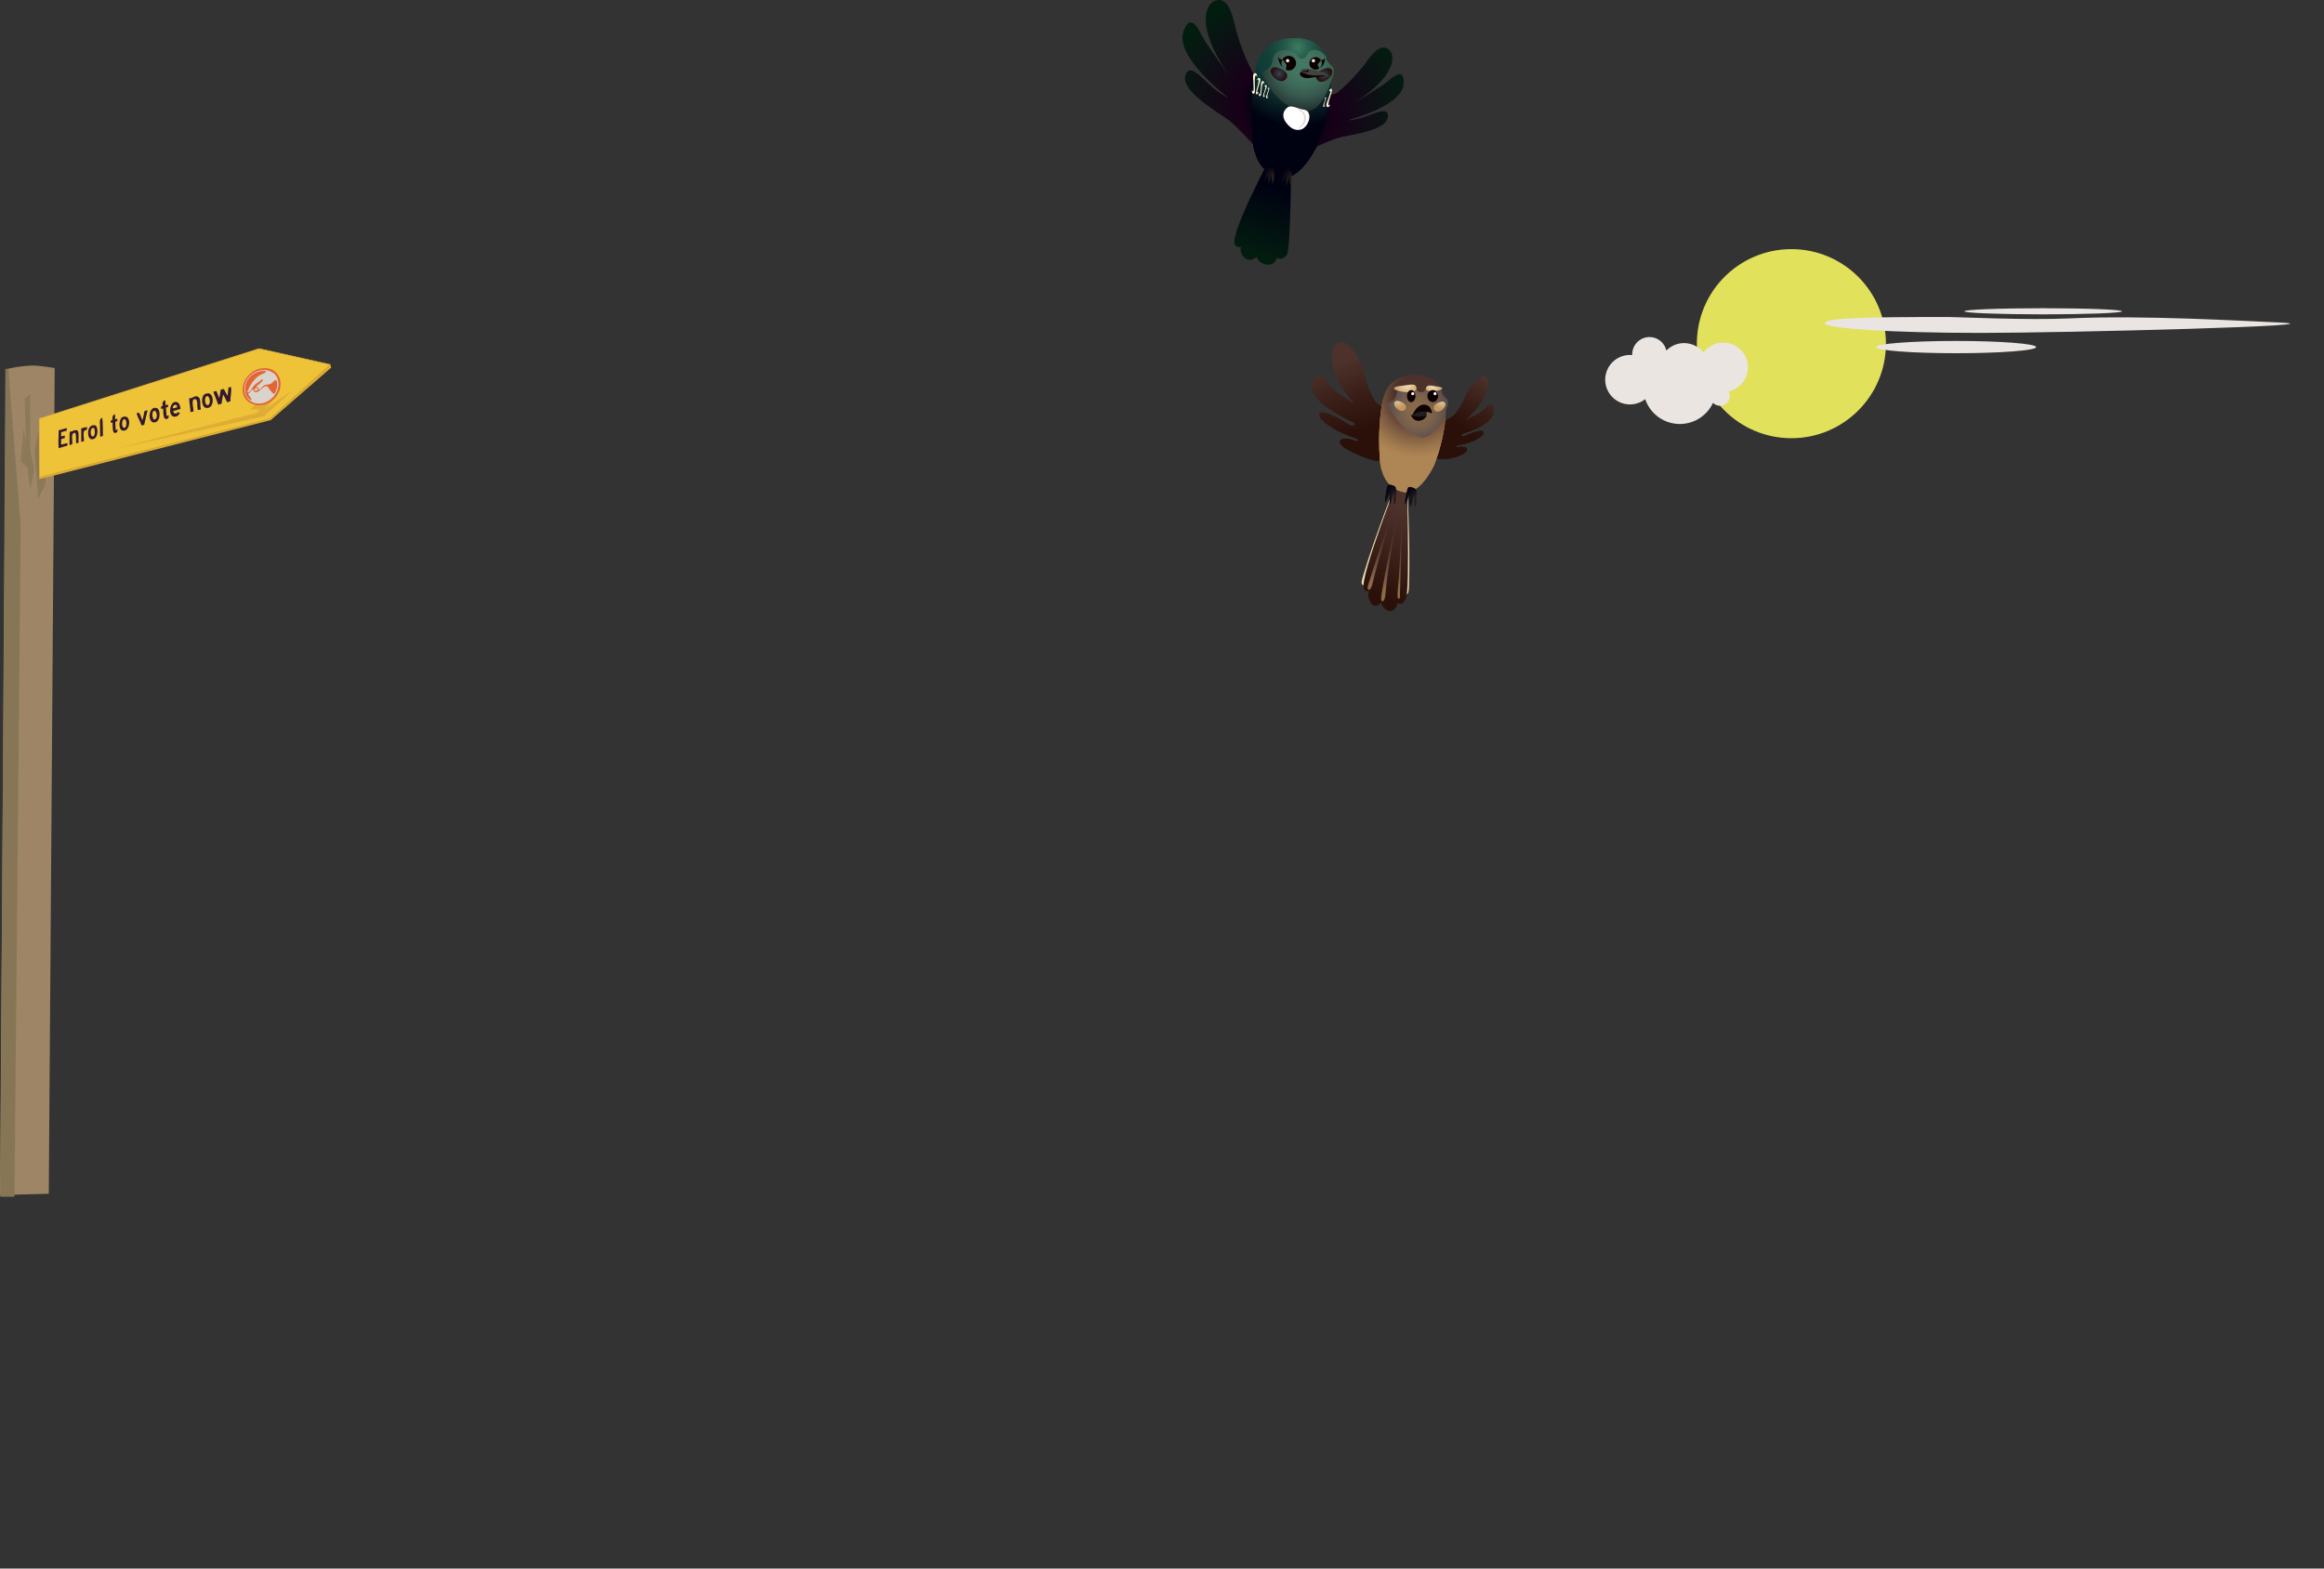 <?xml version="1.0" encoding="utf-8"?><svg xmlns="http://www.w3.org/2000/svg" width="1600" height="1080" xmlns:xlink="http://www.w3.org/1999/xlink" viewBox="0 0 1600 1080"><rect x="0" y="0" width="1600" height="1080" fill="#333333" stroke="none"/><path fill="#EDDBAE" fill-rule="evenodd" d="M964.289 324.285s-17.57 44.032-25.903 72.363c-1.23 4.265-1.405 5.789.241 6.294 1.193.351 2.668-1.958 3.461-5.4 6.668-28.666 22.201-73.257 22.201-73.257zM968.461 326.52s2.703 47.321 1.585 76.858c-.161 4.409-.499 5.934-2.21 5.868-1.25-.05-1.892-2.708-1.562-6.21 2.76-29.29 2.187-76.516 2.187-76.516z" clip-rule="evenodd"/><linearGradient id="a" x1="1947.156" x2="1932.65" y1="357.457" y2="419.582" gradientUnits="userSpaceOnUse" gradientTransform="matrix(.689 .05 -.073 .997 -349.397 -103.634)"><stop offset="0" stop-color="#4D322C"/><stop offset="1" stop-color="#2A1009"/></linearGradient><path fill="url(#a)" d="M965.663 321.818s-30.118 76.464-26.628 83.296c0 0 .505 2.592 3.34 1.898 0 0-1.436 4.434 1.76 8.524 3.234 4.102 6.705-.782 6.705-.782s1.269 5.606 6.058 5.971c4.433.322 5.405-5.841 5.405-5.841s2.367 3.278 5.558-2.466c3.085-5.506.505-90.044.505-90.044l-2.703-.556z"/><radialGradient id="b" cx="956.762" cy="352.103" r="49.776" gradientTransform="matrix(-.268 .964 -.211 -.059 1287.05 -549.138)" gradientUnits="userSpaceOnUse"><stop offset=".27" stop-color="#4D322C"/><stop offset=".439" stop-color="#52372E"/><stop offset=".647" stop-color="#614535"/><stop offset=".875" stop-color="#7A5C41"/><stop offset="1" stop-color="#8B6C49"/></radialGradient><path fill="url(#b)" fill-rule="evenodd" d="M958.908 352.23s-10.795 30.233-16.666 49.556c-.879 2.891-1.004 3.939.12 4.303.812.236 1.835-1.336 2.397-3.672 4.759-19.53 14.149-50.187 14.149-50.187z" clip-rule="evenodd"/><radialGradient id="c" cx="958.449" cy="703.985" r="54.139" gradientTransform="matrix(-.116 .993 -.217 -.025 1223.82 -580.855)" gradientUnits="userSpaceOnUse"><stop offset=".27" stop-color="#4D322C"/><stop offset=".439" stop-color="#52372E"/><stop offset=".647" stop-color="#614535"/><stop offset=".875" stop-color="#7A5C41"/><stop offset="1" stop-color="#8B6C49"/></radialGradient><path fill="url(#c)" fill-rule="evenodd" d="M962.441 353.042s-8.486 36.701-11.309 56.693c-.429 3.028-.393 4.062.789 4.227.842.13 1.591-1.592 1.803-3.972 1.674-20.036 8.717-56.948 8.717-56.948z" clip-rule="evenodd"/><radialGradient id="d" cx="-3287.729" cy="-281.579" r="51.043" gradientTransform="matrix(-.066 1.063 .225 .01 812.301 3847.484)" gradientUnits="userSpaceOnUse"><stop offset=".27" stop-color="#4D322C"/><stop offset=".439" stop-color="#52372E"/><stop offset=".647" stop-color="#614535"/><stop offset=".875" stop-color="#7A5C41"/><stop offset="1" stop-color="#8B6C49"/></radialGradient><path fill="url(#d)" fill-rule="evenodd" d="M965.088 351h.557s-1.367 45.676-1.792 56.501c-.125 3.229.286 4.805-.937 4.772-.874 0-.874-2.528-.638-5.067 1.999-21.321 2.81-56.206 2.81-56.206z" clip-rule="evenodd"/><linearGradient id="e" x1="1037.752" x2="1006.507" y1="251.191" y2="294.745" gradientUnits="userSpaceOnUse"><stop offset=".288" stop-color="#4D322C"/><stop offset=".661" stop-color="#381E17"/><stop offset="1" stop-color="#2A1009"/></linearGradient><path fill="url(#e)" d="M990.574 292.368c2.554-1.5 5.082-2.982 7.643-4.458.837-.475 1.748-.875 2.51-1.5.811-.673 1.292-1.535 1.942-2.328 1.842-2.244 3.354-4.9 4.651-7.443 1.061-2.042 1.686-4.458 2.91-6.375.019 0 8.01-12.512 12.212-11.05 4.169 1.472 2.491 16.643-13.861 30.067 0 0 10.188-3.906 13.937-8.166 0 0 5.969-7.454 5.743 2.135-.206 9.616-21.702 15.548-21.702 15.548s-1.262 1.125.986 1.847c0 0 14.436-6.807 13.93-2.771-.531 4.058-11.525 7.815-16.813 8.464 0 0-3.372.774-1.475 1.649 0 0 6.905-1.505 6.736 1.774-.155 3.284-21.347 5.669-21.347 5.669l1.998-23.062z"/><defs><path id="f" d="M990.574 292.368l10.152-5.905s5.032-5.183 9.504-16.197c0 0 8.01-12.512 12.212-11.05 4.169 1.472 2.491 16.643-13.861 30.067 0 0 10.188-3.906 13.937-8.166 0 0 5.969-7.454 5.743 2.135-.206 9.616-21.702 15.548-21.702 15.548s-1.262 1.125.986 1.847c0 0 14.436-6.807 13.93-2.771-.531 4.058-11.525 7.815-16.813 8.464 0 0-3.372.774-1.475 1.649 0 0 6.905-1.505 6.736 1.774-.155 3.284-9.233 5.895-13.741 6.286-4.458.388-7.605-.617-7.605-.617l1.997-23.064z"/></defs><linearGradient id="g" x1="1037.752" x2="1006.507" y1="251.191" y2="294.745" gradientUnits="userSpaceOnUse"><stop offset=".288" stop-color="#4D322C"/><stop offset=".661" stop-color="#381E17"/><stop offset="1" stop-color="#2A1009"/></linearGradient><use fill="url(#g)" xlink:href="#f" overflow="visible"/><clipPath id="h"><use xlink:href="#f" overflow="visible"/></clipPath><linearGradient id="i" x1="1037.752" x2="1006.507" y1="251.191" y2="294.745" gradientUnits="userSpaceOnUse"><stop offset=".288" stop-color="#4D322C"/><stop offset=".661" stop-color="#381E17"/><stop offset="1" stop-color="#2A1009"/></linearGradient><path fill="url(#i)" d="M990.574 292.368l10.152-5.905s5.032-5.183 9.504-16.197c0 0 8.01-12.512 12.212-11.05 4.169 1.472 2.491 16.643-13.861 30.067 0 0 10.188-3.906 13.937-8.166 0 0 5.969-7.454 5.743 2.135-.206 9.616-21.702 15.548-21.702 15.548s-1.262 1.125.986 1.847c0 0 14.436-6.807 13.93-2.771-.531 4.058-11.525 7.815-16.813 8.464 0 0-3.372.774-1.475 1.649 0 0 6.905-1.505 6.736 1.774-.155 3.284-16.737 6.886-16.737 6.886l-4.609-1.217 1.997-23.064z" clip-path="url(#h)"/><linearGradient id="j" x1="917.804" x2="937.686" y1="230.119" y2="296.015" gradientUnits="userSpaceOnUse"><stop offset=".288" stop-color="#4D322C"/><stop offset=".661" stop-color="#381E17"/><stop offset="1" stop-color="#2A1009"/></linearGradient><path fill="url(#j)" d="M961.455 287.983c-3.533-2.684-7.111-5.405-10.678-8.083-1.186-.88-2.503-1.717-3.496-2.706-1.043-1.086-1.498-2.385-2.222-3.632-2.062-3.393-3.415-7.312-4.521-10.966-.888-2.896-.924-6.218-2.148-9.026 0 0-7.941-18.531-15.391-17.974-7.479.516-11.039 20.41 10.184 42.76 0 0-15.035-8.217-19.405-14.834 0 0-6.731-11.414-10.345.899-3.628 12.31 29.164 26.761 29.164 26.761s1.586 1.833-2.436 2.021c0 0-20.829-13.272-21.64-7.954-.812 5.3 15.671 13.636 24.013 16.127 0 0 5.207 2.062 1.76 2.567 0 0-10.677-4.134-11.8.125-1.093 4.232 32.634 14.032 32.634 14.032l6.327-30.117z"/><defs><path id="k" d="M961.455 287.983l-14.197-10.762s-6.121-8.155-8.867-23.651c0 0-7.941-18.531-15.391-17.974-7.479.516-11.039 20.41 10.184 42.76 0 0-15.035-8.217-19.405-14.834 0 0-6.731-11.414-10.345.899-3.628 12.31 29.164 26.761 29.164 26.761s1.586 1.833-2.436 2.021c0 0-20.829-13.272-21.64-7.954-.812 5.3 15.671 13.636 24.013 16.127 0 0 5.207 2.062 1.76 2.567 0 0-10.677-4.134-11.8.125-1.093 4.232 15.409 10.621 21.315 12.367 4.832 1.41 11.318 1.665 11.318 1.665l6.327-30.117z"/></defs><linearGradient id="l" x1="917.804" x2="937.686" y1="230.119" y2="296.015" gradientUnits="userSpaceOnUse"><stop offset=".288" stop-color="#4D322C"/><stop offset=".661" stop-color="#381E17"/><stop offset="1" stop-color="#2A1009"/></linearGradient><use fill="url(#l)" xlink:href="#k" overflow="visible"/><clipPath id="m"><use xlink:href="#k" overflow="visible"/></clipPath><linearGradient id="n" x1="917.804" x2="937.686" y1="230.119" y2="296.015" gradientUnits="userSpaceOnUse"><stop offset=".288" stop-color="#4D322C"/><stop offset=".661" stop-color="#381E17"/><stop offset="1" stop-color="#2A1009"/></linearGradient><path fill="url(#n)" d="M961.455 287.983l-14.197-10.762s-6.121-8.155-8.867-23.651c0 0-7.941-18.531-15.391-17.974-7.479.516-11.039 20.41 10.184 42.76 0 0-15.035-8.217-19.405-14.834 0 0-6.731-11.414-10.345.899-3.628 12.31 29.164 26.761 29.164 26.761s1.586 1.833-2.436 2.021c0 0-20.829-13.272-21.64-7.954-.812 5.3 15.671 13.636 24.013 16.127 0 0 5.207 2.062 1.76 2.567 0 0-10.677-4.134-11.8.125-1.093 4.232 24.575 14.103 24.575 14.103l8.059-.071 6.326-30.117z" clip-path="url(#m)"/><radialGradient id="o" cx="975.913" cy="272.848" r="54.816" gradientUnits="userSpaceOnUse"><stop offset=".288" stop-color="#4D322C"/><stop offset=".482" stop-color="#7A593F"/><stop offset=".669" stop-color="#A0794E"/><stop offset=".767" stop-color="#AE8554"/></radialGradient><path fill="url(#o)" d="M975.303 258.354s-16.07-1.687-21.703 12.419c-5.655 14.114-4.544 50.141-1.985 53.849 0 0 2.548 11.577 14.386 14.103 11.838 2.548 21.447-18.612 21.447-18.612s24.23-60.33-12.145-61.759z"/><defs><path id="p" d="M975.303 258.354s-16.07-1.687-21.703 12.419c-5.655 14.114-4.544 50.141-1.985 53.849 0 0 2.548 11.577 14.386 14.103 11.838 2.548 21.447-18.612 21.447-18.612s24.23-60.33-12.145-61.759z"/></defs><radialGradient id="q" cx="975.913" cy="272.848" r="54.816" gradientUnits="userSpaceOnUse"><stop offset=".288" stop-color="#4D322C"/><stop offset=".482" stop-color="#7A593F"/><stop offset=".669" stop-color="#A0794E"/><stop offset=".767" stop-color="#AE8554"/></radialGradient><use fill="url(#q)" xlink:href="#p" overflow="visible"/><clipPath id="r"><use xlink:href="#p" overflow="visible"/></clipPath><radialGradient id="s" cx="975.913" cy="272.859" r="54.821" gradientUnits="userSpaceOnUse"><stop offset=".288" stop-color="#4D322C"/><stop offset=".482" stop-color="#7A593F"/><stop offset=".669" stop-color="#A0794E"/><stop offset=".767" stop-color="#AE8554"/></radialGradient><path fill="url(#s)" d="M950.373 322.842s1.404-41.47 6.462-40.351l46.015-8.138-23.151-20.894-28.209 5.368-6.479 60.625 5.362 3.39z" clip-path="url(#r)"/><radialGradient id="t" cx="976.279" cy="283.203" r="19.45" gradientUnits="userSpaceOnUse"><stop offset="0" stop-color="#8B6C49"/><stop offset=".283" stop-color="#86694A"/><stop offset=".613" stop-color="#78604C"/><stop offset=".966" stop-color="#61524F"/><stop offset="1" stop-color="#5E504F"/></radialGradient><path fill="url(#t)" fill-rule="evenodd" d="M980.772 269.154c.786-2.01 1.842-3.895 4.32-4.121 1.837-.176 3.235.519 4.383 1.236.925.581 2.423 1.711 2.796 2.835l.283 1.586c.779 2.184 3.234 3.083 4.082 5.093.606 1.453.058 3.333-.405 4.534-.518 1.429-1.022 2.678-1.46 4.039-.899 2.773-2.055 5.25-3.354 7.586-1.281 2.285-5.651 6.894-6.975 7.617-1.16.636-3.814 2.141-5.369 1.788-1.312-.315-3.521-.44-7.954-3.423-6.145-4.124-10.259-9.143-13.91-15.448-.319-.568-.694-1.198-1.019-1.898-.279-.646-.693-1.717-.48-2.434.23-.788 1.873-1.211 2.622-1.749 1.673-1.198 2.921-2.966 3.321-5.411.219-1.282.438-2.355 1.057-3.279 1.254-1.85 3.626-2.51 6.323-2.317 3.004.245 5.419.942 6.63 3.116.113.212.213.486.37.649 1.018 1.112 3.603 1.326 4.739.001z" clip-rule="evenodd"/><path fill="#211E22" d="M982.258 283.059s.244 3.165-.512 3.727l-5.656 1.836-3.459-1.673-.388-.486.151-.614 4.356-4.52 5.508 1.73z"/><path fill="#0D0000" d="M972.243 286.137s3.354-2.836 7.406-2.836c4.069 0 6.218 1.413 6.218 1.413s-.131-5.981-5.419-6.112c-5.307-.131-8.205 7.535-8.205 7.535zM971.231 285.539s4.446 2.559 11.026.668c0 0-1.468 3.39-5.507 3.564-4.069.163-5.519-4.232-5.519-4.232z"/><radialGradient id="u" cx="962.203" cy="274.551" r="9.591" gradientUnits="userSpaceOnUse"><stop offset="0" stop-color="#EDDBAE"/><stop offset=".225" stop-color="#DEC291"/><stop offset=".551" stop-color="#CAA36B"/><stop offset=".724" stop-color="#C3975D"/></radialGradient><path fill="url(#u)" d="M959.932 277.208c-.699 1.573 1.211 4.284 3.51 5.299 2.266 1.005 3.746.185 4.433-1.41.698-1.592-.737-3.257-3.01-4.262-2.299-1.026-4.241-1.21-4.933.373z"/><radialGradient id="v" cx="-3273.44" cy="275.059" r="9.585" gradientTransform="matrix(-1 0 0 1 -2280.664 0)" gradientUnits="userSpaceOnUse"><stop offset="0" stop-color="#EDDBAE"/><stop offset=".225" stop-color="#DEC291"/><stop offset=".551" stop-color="#CAA36B"/><stop offset=".724" stop-color="#C3975D"/></radialGradient><path fill="url(#v)" d="M995.045 277.708c.699 1.573-1.211 4.316-3.495 5.308-2.279.997-3.735.188-4.433-1.41-.707-1.564.735-3.281 3.01-4.286 2.283-.984 4.219-1.198 4.918.388z"/><radialGradient id="w" cx="968.562" cy="264.685" r="11.201" gradientUnits="userSpaceOnUse"><stop offset=".092" stop-color="#EDDBAE"/><stop offset=".374" stop-color="#DEC291"/><stop offset=".784" stop-color="#CAA36B"/><stop offset="1" stop-color="#C3975D"/></radialGradient><path fill="url(#w)" fill-rule="evenodd" d="M959.73 267.481c.045 1.076 5.634 2.711 9.904 2.529 4.258-.144 5.904-1.342 5.529-3.126-.678-3.485-4.881-1.717-8.597-1.413-4.25.312-6.873.972-6.836 2.01z" clip-rule="evenodd"/><radialGradient id="x" cx="-4097.048" cy="378.019" r="11.223" gradientTransform="matrix(-.727 .001 -.036 .747 -1978.549 -12.14)" gradientUnits="userSpaceOnUse"><stop offset=".092" stop-color="#EDDBAE"/><stop offset=".374" stop-color="#DEC291"/><stop offset=".784" stop-color="#CAA36B"/><stop offset="1" stop-color="#C3975D"/></radialGradient><path fill="url(#x)" fill-rule="evenodd" d="M992.973 267.53c-.062.777-4.183 2.023-7.279 1.912-3.098-.125-4.246-1.024-3.922-2.347.638-2.613 3.62-1.298 6.307-1.076 3.089.231 4.968.712 4.894 1.511z" clip-rule="evenodd"/><path fill="#0D0000" d="M974.467 272.74c0 2.282-1.293 4.131-2.891 4.131-1.605 0-2.891-1.85-2.891-4.131 0-2.325 1.285-4.183 2.891-4.183 1.598 0 2.891 1.858 2.891 4.183z"/><path fill="#fff" d="M973.679 271.066c0 .565-.485 1.035-1.048 1.035-.587 0-1.055-.47-1.055-1.035 0-.57.468-1.057 1.055-1.057.562.001 1.048.487 1.048 1.057z"/><path fill="#0D0000" d="M990.051 272.74c0 2.282-1.611 4.131-3.635 4.131-2.022 0-3.684-1.85-3.684-4.131 0-2.325 1.661-4.183 3.684-4.183s3.635 1.858 3.635 4.183z"/><path fill="#fff" d="M989.014 271.066c0 .565-.474 1.035-1.036 1.035-.601 0-1.048-.47-1.048-1.035 0-.57.447-1.057 1.048-1.057.562.001 1.036.487 1.036 1.057z"/><radialGradient id="y" cx="-80.663" cy="-1686.348" r="16.043" gradientTransform="matrix(.439 .899 -.899 .439 -518.106 1154.868)" gradientUnits="userSpaceOnUse"><stop offset="0" stop-color="#3F2C28"/><stop offset=".131" stop-color="#2D2021"/><stop offset=".356" stop-color="#141018"/><stop offset=".562" stop-color="#050513"/><stop offset=".73" stop-color="#000211"/></radialGradient><path fill="url(#y)" fill-rule="evenodd" d="M960.557 335.098c-.899-.91-4.021-1.885-5.033-1.073-.799.649-1.748 7.704-1.891 8.741-.221 1.635.143 3.271.143 3.271l2.935-5.962s-.624 7.098.544 7.049c.442-.011 1.691-7.473 1.691-7.473l.924 7.698s1.561-.888 1.518-8.136c-.001-1.053-.09-3.37-.831-4.115z" clip-rule="evenodd"/><radialGradient id="z" cx="-73.117" cy="-1698.22" r="16.049" gradientTransform="matrix(.439 .899 -.899 .439 -518.106 1154.868)" gradientUnits="userSpaceOnUse"><stop offset="0" stop-color="#3F2C28"/><stop offset=".131" stop-color="#2D2021"/><stop offset=".356" stop-color="#141018"/><stop offset=".562" stop-color="#050513"/><stop offset=".73" stop-color="#000211"/></radialGradient><path fill="url(#z)" fill-rule="evenodd" d="M974.535 336.671c-.905-.91-4.027-1.866-5.025-1.073-.799.638-1.974 7.848-2.174 8.866-.175.942.413 3.148.413 3.148l2.597-7.383s-.273 8.5.886 8.456c.462-.019 2.305-8.418 2.305-8.418l.306 8.654s1.567-.905 1.523-8.136c-.019-1.066-.095-3.389-.831-4.114z" clip-rule="evenodd"/><linearGradient id="A" x1="823.273" x2="812.462" y1="144.164" y2="190.459" gradientUnits="userSpaceOnUse" gradientTransform="matrix(.997 .073 -.073 .997 69.654 -73.627)"><stop offset="0" stop-color="#000211"/><stop offset="1" stop-color="#031C10"/></linearGradient><path fill="url(#A)" d="M874.888 107.994s-29.102 54.52-24.62 60.438c0 0 .701 2.216 4.154 1.711 0 0-1.631 3.732 2.422 7.323 4.064 3.577 8.198-.489 8.198-.489s1.741 4.822 7.622 5.27c5.477.383 6.494-4.824 6.494-4.824s2.996 2.836 6.773-1.961c2.647-3.357 3.066-64.333 3.066-64.333l-14.109-3.135z"/><defs><path id="B" d="M879.871 63.371l-16.953-12.843s-5.981-9.689-11.362-27.69c-2.017-6.761-3.972-23.456-12.895-22.82-8.915.663-16.363 17.681 7.45 51.836 0 0-15.76-21.318-19.199-28.321-1.174-2.412-7.6-16.086-12.282-1.475-5.573 17.474 30.763 45.104 30.763 45.104s-1.18-.027-8.641-5.408c-6.025-4.357-15.928-17.371-19.594-12.012-5.582 8.19 6.469 18.419 27.26 31.865 5.57 3.604 18.288 17.803 18.288 17.803l9.616-.108 7.549-35.931z"/></defs><radialGradient id="C" cx="876.72" cy="71.162" r="72.179" gradientUnits="userSpaceOnUse"><stop offset="0" stop-color="#000211"/><stop offset=".14" stop-color="#040212"/><stop offset=".269" stop-color="#0F0116"/><stop offset=".337" stop-color="#180019"/><stop offset="1" stop-color="#031C10"/></radialGradient><use fill="url(#C)" xlink:href="#B" overflow="visible"/><clipPath><use xlink:href="#B" overflow="visible"/></clipPath><defs><path id="D" d="M902.69 68.662l17.226-4.374s7.754-5.511 17.738-17.629c3.766-4.547 10.676-16.76 17.339-13.364 6.661 3.398 6.854 18.911-22.578 37.475 0 0 19.057-11.289 23.988-15.565 1.687-1.467 11.083-9.909 9.921 2.86-1.361 15.263-38.328 24.716-38.328 24.716s.918.364 8.409-1.353c6.05-1.38 17.906-8.187 18.993-2.879 1.643 8.116-10.971 12.071-31.33 15.665-5.463.97-19.861 7.761-19.861 7.761l-7.373-3.194 5.856-30.119z"/></defs><radialGradient id="E" cx="893.96" cy="80.303" r="76.222" gradientUnits="userSpaceOnUse"><stop offset="0" stop-color="#000211"/><stop offset=".14" stop-color="#040212"/><stop offset=".269" stop-color="#0F0116"/><stop offset=".337" stop-color="#180019"/><stop offset="1" stop-color="#031C10"/></radialGradient><use fill="url(#E)" xlink:href="#D" overflow="visible"/><clipPath><use xlink:href="#D" overflow="visible"/></clipPath><radialGradient id="F" cx="893.439" cy="32.497" r="54.545" gradientUnits="userSpaceOnUse"><stop offset="0" stop-color="#3D7D61"/><stop offset=".026" stop-color="#39775D"/><stop offset=".148" stop-color="#275C4C"/><stop offset=".274" stop-color="#1A4A40"/><stop offset=".404" stop-color="#123F38"/><stop offset=".546" stop-color="#103B36"/><stop offset="1" stop-color="#000211"/></radialGradient><path fill="url(#F)" d="M892.426 26.285s-19.18-2.002-25.917 14.817c-6.731 16.831-5.39 59.862-2.354 64.271 0 0 3.028 13.84 17.164 16.876 14.141 3.026 25.599-22.222 25.599-22.222s28.944-72.061-14.492-73.742z"/><defs><path id="G" d="M892.426 26.285s-19.18-2.002-25.917 14.817c-6.731 16.831-5.39 59.862-2.354 64.271 0 0 3.028 13.84 17.164 16.876 14.141 3.026 25.599-22.222 25.599-22.222s28.944-72.061-14.492-73.742z"/></defs><radialGradient id="H" cx="893.439" cy="32.497" r="54.545" gradientUnits="userSpaceOnUse"><stop offset="0" stop-color="#3D7D61"/><stop offset=".026" stop-color="#39775D"/><stop offset=".148" stop-color="#275C4C"/><stop offset=".274" stop-color="#1A4A40"/><stop offset=".404" stop-color="#123F38"/><stop offset=".546" stop-color="#103B36"/><stop offset="1" stop-color="#000211"/></radialGradient><use fill="url(#H)" xlink:href="#G" overflow="visible"/><clipPath id="I"><use xlink:href="#G" overflow="visible"/></clipPath><radialGradient id="J" cx="893.435" cy="32.497" r="54.544" gradientUnits="userSpaceOnUse"><stop offset="0" stop-color="#3D7D61"/><stop offset=".026" stop-color="#39775D"/><stop offset=".148" stop-color="#275C4C"/><stop offset=".274" stop-color="#1A4A40"/><stop offset=".404" stop-color="#123F38"/><stop offset=".546" stop-color="#103B36"/><stop offset="1" stop-color="#000211"/></radialGradient><path fill="url(#J)" d="M862.644 103.263s1.698-49.513 7.749-48.158l54.93-9.727-27.658-24.941-33.665 6.392-7.755 72.393 6.399 4.041z" clip-path="url(#I)"/><g fill="#FFF1D4"><path d="M863.076 60.456s-.089-3.61-.201-4.794c-.145-1.375-.875-5.721 1.555-5.27 1.104.217 1.174 2.629 1.174 2.629s-2.191-5.077-1.662 6.598c.076 1.736.318 5.27-1.086 4.977-1.111-.226-.998-2.429-.998-2.429s1.466 2.083 1.218-1.711zM865.846 61.719s.756-2.797 1.068-3.699c.375-1.035 1.773-4.281-.205-4.382-.899-.062-1.426 1.812-1.426 1.812s2.68-3.523.062 5.438c-.392 1.353-1.254 4.053-.116 4.083.917.025 1.235-1.703 1.235-1.703s-1.523 1.347-.618-1.549zM867.783 63.164s.286-2.657.322-3.545c.039-1.029-.08-4.333 1.663-3.74.812.269.611 2.054.611 2.054s-1.124-3.972-1.88 4.71c-.101 1.298-.288 3.919-1.279 3.575-.807-.28-.494-1.891-.494-1.891s.87 1.678 1.057-1.163zM870.554 64.408s.638-2.029.888-2.678c.312-.761 1.43-3.097-.025-3.222-.656-.076-1.094 1.274-1.094 1.274s2.081-2.496-.13 4.02c-.331.962-1.036 2.923-.206 2.985.662.049.961-1.211.961-1.211s-1.169.943-.394-1.168zM873.039 62.431s-.562 1.785-.793 2.358c-.262.673-1.274 2.749.014 2.879.592.054.967-1.157.967-1.157s-1.83 2.238.131-3.545c.301-.867.937-2.597.188-2.648-.588-.049-.861 1.062-.861 1.062s1.046-.837.354 1.051z"/></g><path fill="#FFF1D4" d="M912.23 68.874s-.52 1.616-.712 2.129c-.243.598-1.149 2.464.005 2.575.538.06.882-1.035.882-1.035s-1.661 2.01.112-3.184c.262-.769.824-2.336.169-2.385-.544-.038-.774.954-.774.954s.924-.741.318.946zM915.582 64.702s-.973 3.11-1.379 4.107c-.456 1.138-2.191 4.716.031 4.922 1.011.092 1.674-1.972 1.674-1.972s-3.166 3.846.217-6.106c.494-1.489 1.574-4.477.312-4.572-1.018-.082-1.467 1.842-1.467 1.842s1.78-1.419.612 1.779z"/><radialGradient id="K" cx="897.877" cy="45.046" r="36.817" gradientUnits="userSpaceOnUse"><stop offset="0" stop-color="#457864"/><stop offset=".217" stop-color="#437562"/><stop offset=".409" stop-color="#3E6A5A"/><stop offset=".591" stop-color="#36584D"/><stop offset=".766" stop-color="#2A3E3B"/><stop offset=".908" stop-color="#1D2428"/></radialGradient><path fill="url(#K)" d="M885.364 34.92s-7.979-1.386-8.847 6.057c-.338 2.833-1.736 5.411-4.084 7.054-1.68 1.16-3.59.875-2.978 3.328.424 1.793 1.81 3.879 2.733 5.487 3.277 5.667 7.244 10.729 12.712 14.424 2.711 1.825 5.87 3.26 8.786 4.721 3.488 1.771 4.276 2.423 7.768.424 2.172-1.25 4.264-1.972 6.018-3.857 2.329-2.48 4.096-5.672 5.625-8.673 1.219-2.371 2.205-4.838 2.96-7.386.774-2.673 3.048-6.25 2.017-9.067-.998-2.754-5.188-4.308-5.188-7.655 0-2.434-10.215-10.387-13.687-.511 0 0-2.429 2.741-5.794 0 .001 0-1.117-4.172-8.041-4.346z"/><radialGradient id="L" cx="897.877" cy="45.046" r="36.817" gradientUnits="userSpaceOnUse"><stop offset="0" stop-color="#457864"/><stop offset=".217" stop-color="#437562"/><stop offset=".409" stop-color="#3E6A5A"/><stop offset=".591" stop-color="#36584D"/><stop offset=".766" stop-color="#2A3E3B"/><stop offset=".908" stop-color="#1D2428"/></radialGradient><path fill="url(#L)" d="M885.364 34.92s-7.979-1.386-8.847 6.057c-.338 2.833-1.736 5.411-4.084 7.054-1.68 1.16-3.59.875-2.978 3.328.424 1.793 1.81 3.879 2.733 5.487 3.277 5.667 7.244 10.729 12.712 14.424 2.711 1.825 5.87 3.26 8.786 4.721 3.488 1.771 4.276 2.423 7.768.424 2.172-1.25 4.264-1.972 6.018-3.857 2.329-2.48 4.096-5.672 5.625-8.673 1.219-2.371 2.205-4.838 2.96-7.386.774-2.673 3.048-6.25 2.017-9.067-.998-2.754-5.188-4.308-5.188-7.655 0-2.434-10.215-10.387-13.687-.511 0 0-2.429 2.741-5.794 0 .001 0-1.117-4.172-8.041-4.346z"/><radialGradient id="M" cx="897.877" cy="45.046" r="36.817" gradientUnits="userSpaceOnUse"><stop offset="0" stop-color="#457864"/><stop offset=".217" stop-color="#437562"/><stop offset=".409" stop-color="#3E6A5A"/><stop offset=".591" stop-color="#36584D"/><stop offset=".766" stop-color="#2A3E3B"/><stop offset=".908" stop-color="#1D2428"/></radialGradient><path fill="url(#M)" d="M885.364 34.92s-7.979-1.386-8.847 6.057c-.338 2.833-1.736 5.411-4.084 7.054-1.68 1.16-3.59.875-2.978 3.328.424 1.793 1.81 3.879 2.733 5.487 3.277 5.667 7.244 10.729 12.712 14.424 2.711 1.825 5.87 3.26 8.786 4.721 3.488 1.771 4.276 2.423 7.768.424 2.172-1.25 4.264-1.972 6.018-3.857 2.329-2.48 4.096-5.672 5.625-8.673 1.219-2.371 2.205-4.838 2.96-7.386.774-2.673 3.048-6.25 2.017-9.067-.998-2.754-5.188-4.308-5.188-7.655 0-2.434-10.215-10.387-13.687-.511 0 0-2.429 2.741-5.794 0 .001 0-1.117-4.172-8.041-4.346z"/><radialGradient id="N" cx="897.877" cy="45.046" r="36.817" gradientUnits="userSpaceOnUse"><stop offset="0" stop-color="#457864"/><stop offset=".217" stop-color="#437562"/><stop offset=".409" stop-color="#3E6A5A"/><stop offset=".591" stop-color="#36584D"/><stop offset=".766" stop-color="#2A3E3B"/><stop offset=".908" stop-color="#1D2428"/></radialGradient><path fill="url(#N)" d="M885.364 34.92s-7.979-1.386-8.847 6.057c-.338 2.833-1.736 5.411-4.084 7.054-1.68 1.16-3.59.875-2.978 3.328.424 1.793 1.81 3.879 2.733 5.487 3.277 5.667 7.244 10.729 12.712 14.424 2.711 1.825 5.87 3.26 8.786 4.721 3.488 1.771 4.276 2.423 7.768.424 2.172-1.25 4.264-1.972 6.018-3.857 2.329-2.48 4.096-5.672 5.625-8.673 1.219-2.371 2.205-4.838 2.96-7.386.774-2.673 3.048-6.25 2.017-9.067-.998-2.754-5.188-4.308-5.188-7.655 0-2.434-10.215-10.387-13.687-.511 0 0-2.429 2.741-5.794 0 .001 0-1.117-4.172-8.041-4.346z"/><g fill="#0D0000"><path d="M892.288 43.492c0 2.785-2.247 5.039-5.026 5.039-2.784 0-5.039-2.254-5.039-5.039 0-.956.275-1.855.738-2.629.887-1.435 2.473-2.41 4.301-2.41 2.779.001 5.026 2.255 5.026 5.039zM882.961 40.863s-1.904.652-3.09-1.75c0 0 .322 6.321 5.462 9.029l.356-3.683-2.728-3.596z"/></g><g fill="#0D0000"><path d="M901.441 43.623c0 2.385 1.936 4.321 4.321 4.321s4.327-1.937 4.327-4.321c0-.832-.239-1.616-.645-2.255-.754-1.241-2.122-2.064-3.683-2.064-2.384 0-4.32 1.934-4.32 4.319zM909.445 41.368s1.654.557 2.66-1.51c0 0 .594 4.952-3.828 7.274l-1.178-2.673 2.346-3.091z"/></g><path fill="#F3EDE5" d="M905.381 41.814c0 .625-.523 1.135-1.156 1.135-.635 0-1.159-.511-1.159-1.135 0-.658.524-1.174 1.159-1.174.632 0 1.156.516 1.156 1.174zM887.668 41.814c0 .625-.531 1.135-1.167 1.135-.644 0-1.168-.511-1.168-1.135 0-.658.524-1.174 1.168-1.174.636 0 1.167.516 1.167 1.174z"/><radialGradient id="O" cx="1163.475" cy="-16.026" r="5.147" gradientTransform="matrix(.915 -.403 .403 .915 -146.663 534.913)" gradientUnits="userSpaceOnUse"><stop offset="0" stop-color="#30465F"/><stop offset=".23" stop-color="#2E3848"/><stop offset=".742" stop-color="#2B1B1B"/><stop offset="1" stop-color="#2A1009"/></radialGradient><path fill="url(#O)" d="M917.076 48.431c.961 2.179-1.68 5.933-4.827 7.318-3.14 1.385-5.169.245-6.13-1.948-.963-2.173 1.034-4.496 4.169-5.881 3.148-1.399 5.837-1.673 6.788.511z"/><radialGradient id="P" cx="1501.256" cy="132.045" r="5.148" gradientTransform="matrix(-.915 -.403 -.403 .915 2307.555 534.913)" gradientUnits="userSpaceOnUse"><stop offset="0" stop-color="#30465F"/><stop offset=".23" stop-color="#2E3848"/><stop offset=".742" stop-color="#2B1B1B"/><stop offset="1" stop-color="#2A1009"/></radialGradient><path fill="url(#P)" d="M874.994 47.92c-.963 2.179 1.672 5.924 4.833 7.304 3.134 1.385 5.162.25 6.124-1.937.955-2.173-1.023-4.52-4.164-5.9-3.16-1.379-5.832-1.654-6.793.533z"/><path fill="#43423F" d="M900.225 47.431c-2.934-.375-4.914.277-5.184 2.993-.18 1.782 1.574 2.776 3.878 2.964 3.478.269 6.013-1.024 9.696-1.117 3.959-.095 4.109-.445 6.562.905.78.437-.005-3.822-14.952-5.745z"/><path fill="#0D0000" d="M901.404 53.75c-2.298.402-6.594-.522-6.406-3.097.131-2.122 3.584.255 5.338.706 2.555.63 3.641.707 7.38.549 3.103-.12 3.515-.266 4.933.299.149.064-3.54.189-11.245 1.543z"/><path fill="#fff" d="M897.738 75.54c6.549.924 3.572 12.05-2.066 13.636-4.264 1.217-7.666-1.298-10.334-4.857-2.658-3.526-2.459-7.823 1.156-10.387 2.635-1.875 6.725.945 11.244 1.608z"/><path fill="#120018" fill-rule="evenodd" d="M899.605 47.975c.225.095.363.225.363.358 0 .315-.707.573-1.567.573-.718 0-1.317-.188-1.505-.413-.101.082-.145.188-.145.274 0 .476 1.006.842 2.261.842 1.249 0 2.255-.366 2.255-.842.001-.38-.693-.698-1.662-.792z" clip-rule="evenodd"/><path fill="#E3D7CF" d="M895.066 75.466c-1.305-.644-2.316-1.345-2.935-1.236.206.011 1.299 1.111 2.284 1.698 2.688 1.622 3.941 3.621 3.192 7.087-.601 2.727-2.654 4.713-5.008 5.087 2.84.25 5.569-1.937 6.256-5.145.75-3.462-.966-6.081-3.789-7.491z"/><radialGradient id="Q" cx="-315.121" cy="-1707.078" r="13.987" gradientTransform="matrix(.439 .899 -.899 .439 -518.106 1154.868)" gradientUnits="userSpaceOnUse"><stop offset="0" stop-color="#3F2C28"/><stop offset=".131" stop-color="#2D2021"/><stop offset=".356" stop-color="#141018"/><stop offset=".562" stop-color="#050513"/><stop offset=".73" stop-color="#000211"/></radialGradient><path fill="url(#Q)" fill-rule="evenodd" d="M876.498 116.274c-.786-.799-3.515-1.625-4.396-.924-.692.56-1.521 6.704-1.659 7.606-.188 1.423.138 2.857.138 2.857l2.553-5.207s-.542 6.196.469 6.158c.398-.022 1.491-6.519 1.491-6.519l.807 6.712s1.342-.78 1.323-7.111c-.014-.899-.094-2.923-.726-3.572z" clip-rule="evenodd"/><radialGradient id="R" cx="-308.541" cy="-1717.431" r="13.987" gradientTransform="matrix(.439 .899 -.899 .439 -518.106 1154.868)" gradientUnits="userSpaceOnUse"><stop offset="0" stop-color="#3F2C28"/><stop offset=".131" stop-color="#2D2021"/><stop offset=".356" stop-color="#141018"/><stop offset=".562" stop-color="#050513"/><stop offset=".73" stop-color="#000211"/></radialGradient><path fill="url(#R)" fill-rule="evenodd" d="M888.68 117.648c-.787-.807-3.516-1.648-4.383-.937-.699.562-1.705 6.837-1.893 7.728-.156.815.361 2.735.361 2.735l2.255-6.413s-.236 7.413.78 7.355c.394-.016 2.018-7.334 2.018-7.334l.274 7.546s1.349-.779 1.304-7.117c0-.917-.068-2.927-.716-3.563z" clip-rule="evenodd"/><path fill="#9D8566" d="M37.661 253.388s-10.624-1.704-14.202-1.704c-10.022 0-19.39 2.586-19.39 2.586l-4.069 568.577 33.594-.883 4.067-568.576z"/><path fill="#867655" d="M3.688 253.98l-3.475 570.02h9.738l4.276-462.044-8.503-107.998z"/><path fill="#EEC338" stroke="#DFAC35" stroke-width=".43" d="M27.037 288.254l151.3-48.222 48.987 10.972-41.333 37.25-158.954 40.308z"/><path fill="#DFAC35" d="M228.092 253.042l-.768-2.038-41.333 37.25-158.954 40.308v1.407l159.34-40.694zM78.579 309.17l103.075-22.449 19.646-17.859-19.134 13.011 5.868-6.378-9.441 4.081 11.481-10.714-13.268 8.676-4.847 4.592 6.634-.257-1.531 2.424z"/><path fill="#867655" d="M20.831 271.23v38.948l2.628 13.095-2.628 14.289-2-15.649-4.604-4.425 2.089-22.619 1.7 10.934-1.022-31.178zM26.714 295.374l-2.869 15.048 2.425 33.042 4.974-9.814v-4.756l-4.207 1.075z" opacity=".77"/><path fill="#321931" fill-rule="evenodd" d="M158.653 276.27c-.797.191-1.394.577-2.332.626-.786-1.856-1.801-3.486-2.643-5.282-.532 1.896-.823 4.042-1.088 6.215-.602.429-1.536.532-2.328.77-1.091-3.001-2.332-5.85-3.423-8.855.83-.056 1.274-.492 2.177-.469.646 1.58 1.291 3.167 1.868 4.819.573-1.706.638-3.919 1.086-5.749.786-.094 1.244-.517 2.175-.467.779 1.605 1.726 3.044 2.485 4.663.413-1.664.388-3.762.624-5.601.408-.366 1.266-.281 1.708-.615.755 3.078-.513 6.778-.309 9.945zM142.956 270.835c4.916-.525 4.88 11.495-1.398 9.941-2.75-.68-3.286-7.313-.932-9.163.638-.509 1.401-.683 2.33-.778zm-.31 8.079c2.774.48 2.15-7.021-.467-6.061-1.64.602-1.185 5.776.467 6.061zM138.292 281.868c-.741.089-1.19.469-2.018.462-.9-1.966.256-6.98-1.708-7.457-3.394-.817-1.338 5.935-1.243 8.395-.857.018-1.289.471-2.178.465-.144-3.331-.81-6.13-.932-9.484 2.351.283 4.095-2.5 6.368-.934 1.967 1.356.912 5.635 1.711 8.553zM113.425 275.495c.725.624.346 2.353.624 3.419.665.038.835-.406 1.553-.314l.157 1.558c-.503.171-.92.427-1.553.46.243 1.885.251 4.002.62 5.753.664.386.763-.393 1.4-.464-.085.689-.152 1.403-.314 2.018-3.732 2.479-3.452-3.423-3.573-6.521-.332-.29-.826.2-1.396.152.027-.602.004-1.147-.157-1.553.377-.193.754-.386 1.244-.469-.468-2.135.107-3.305 1.395-4.039zM124.31 281.556c-1.569.555-3.309.943-4.977 1.403-.107 2.474 2.683 2.018 3.421.617.191.429.791.449 1.087.776-.723 1.405-2.119 3.006-4.351 2.48-3.793-.875-2.788-10.038 1.401-10.094 2.263-.033 3.08 2.18 3.419 4.818zm-5.287-.467c.781.178 1.955-.498 2.954-.624.135-2.909-3.38-1.802-2.954.624zM105.035 290.728c-3.787-1.953-2.119-11.782 3.108-9.639 2.806 1.152 2.495 11.102-3.108 9.639zm1.867-7.769c-2.824-.736-2.24 4.808-.936 5.901 2.739.047 2.247-4.795.936-5.901zM101.618 282.49c-.759 3.335-1.658 6.525-2.33 9.948-.561.215-1.114.438-1.868.462-.936-3.001-2.572-5.3-3.421-8.391.572-.099 1.189-.162 1.558-.464 1.172 1.412 1.628 3.546 2.485 5.279.572-1.966 1.062-4.014 1.398-6.213.67-.26 1.384-.482 2.178-.621zM78.927 285.287c.703.487.119 2.26.312 3.264.314.357.929-.308 1.553-.157v1.56c-.436.175-.896.348-1.401.462.153 1.814.054 3.881.312 5.594.842.22.824-.422 1.398-.464-.251.572-.26 1.398-.467 2.018-3.605 2.391-2.981-3.517-3.107-6.527-.26-.402-.723.305-1.243.155v-1.706c.557.036.75-.292 1.243-.312-.566-1.301.049-3.537 1.4-3.887zM85.765 286.833c4.828-.557 3.979 10.729-1.398 9.643-2.99-.608-2.557-7.701-.312-9.169.387-.254 1.139-.404 1.71-.474zm-.31 7.78c2.188.099 2.087-6.539-.155-5.91-1.592.446-1.653 5.825.155 5.91zM70.379 287.617c.514 3.737.406 8.918.464 12.588-.567.208-1.183.364-1.863.465-.166-2.525-.027-5.304-.155-8.231-.118-2.712-.311-3.945 1.554-4.822zM66.029 293.055c2.072 2.645 1.275 10.126-3.266 9.327-2.271-.399-2.662-5.226-1.396-7.616.828-1.574 2.604-2.487 4.662-1.711zm-2.489 7.459c2.119.402 2.036-4.251 1.243-5.749-2.967-1.218-2.787 5.462-1.243 5.749zM59.966 294.146c.103.88-.278 1.27-.31 2.016-3.457-.602-1.562 5.607-1.867 7.461-.453.375-1.136.523-1.863.622v-9.322c1.814-.189 2.112-.894 4.04-.777zM45.982 294.766v1.71c-1.222.44-2.546.77-3.888 1.086v2.952c.877-.157 1.551-.518 2.49-.619v1.706c-.779.312-1.67.507-2.49.781v3.729c1.544-.128 3.084-1.039 4.35-.929-.049.568.133 1.372-.152 1.701-1.958.586-4.027 1.053-5.908 1.715-.44-4.791.069-8.043 0-12.276 1.858-.528 3.645-1.121 5.598-1.556zM53.439 296.476c1.297 1.668.202 6.344.779 8.233-.689.092-1.053.505-1.865.472-.104-3.064.225-5.051-.467-7.152-3.614-.242-1.686 5.051-2.178 7.926-.642.132-1.136.419-1.863.467.076-4.227-.045-6.395.157-9.169 2.005.067 3.177-1.782 5.437-.777z" clip-rule="evenodd"/><path fill="#D8D4CB" fill-rule="evenodd" d="M189.834 257.834c4.022 4.725 2.929 12.268-2.447 16.851-5.374 4.579-12.999 4.469-17.024-.254-4.029-4.731-2.934-12.271 2.442-16.855 5.379-4.581 13.002-4.465 17.029.258z" clip-rule="evenodd"/><path fill="#E46532" fill-rule="evenodd" d="M180.878 253.585c7.501-.804 12.062 4.285 12.276 10.566.238 6.884-5.118 12.22-9.792 13.986-6.83 2.586-13.919-.673-15.694-6.061-2.543-7.708 3.023-14.801 8.235-17.252 1.451-.684 2.496-.978 4.975-1.239zm-6.373 3.259c-2.678 1.724-5.661 4.889-6.22 9.636-.911 7.803 5.746 13.201 13.526 10.878 4.774-1.428 10.027-6.523 9.944-13.053-.027-2.036-.952-4.51-1.553-5.441-1.378-2.117-5.145-4.66-9.946-4.041-2.712.356-4.408 1.159-5.751 2.021zM183.208 255.444c.211 1.145-2.545 1.921-3.883 2.646-4.314 2.323-7.335 7.185-9.172 12.119 2.559-.022 3.345-3.347 4.975-4.97 1.611-1.614 3.646-2.296 4.974-4.042.243.081.833.597 1.088.155-.693 2.108-3.659 3.286-4.974 5.284.72-.045 1.344.002 1.708.305.35.507-.135 1.035.157 1.405 1.706-.209 2.271-2.171 3.73-2.952 1.634-.882 3.646-.348 5.281-1.554 1.192-.882 1.507-2.336 3.262-2.024 1.302 3.291-.123 7.416-1.553 9.481-2.168-1.141-3.246-3.385-4.66-5.284-3.302-1.07-5.702 5.417-9.015 3.731-.434-.222-.975-1.078-.622-1.866-1.578.656-2.125 2.33-3.576 3.109.384 1.946 2.007 2.656 2.333 4.665-2.819-1.037-4.294-3.522-4.51-6.839-.506-8.011 6.241-14.121 14.457-13.369zm-8.081 13.214c.707 1.192 2.635.235 2.332-1.401-1.039-.316-2.312.211-2.332 1.401z" clip-rule="evenodd"/><path fill="#E2E15B" d="M1168.229 236.629c0 35.947 29.136 65.092 65.089 65.092 35.945 0 65.092-29.145 65.092-65.092 0-35.948-29.146-65.095-65.092-65.095-35.953 0-65.089 29.147-65.089 65.095z"/><g fill="#EAE5E1"><path d="M1169.603 250.191c-1.506 9.285 4.809 18.03 14.091 19.536 9.286 1.488 18.035-4.818 19.523-14.104 1.517-9.283-4.806-18.03-14.091-19.525-9.288-1.506-18.024 4.811-19.523 14.093zM1105.349 258.714c-1.495 9.283 4.811 18.03 14.099 19.534 9.286 1.488 18.035-4.818 19.528-14.101 1.512-9.283-4.808-18.03-14.096-19.528-9.283-1.507-18.025 4.81-19.531 14.095zM1142.595 250.545c-1.499 9.283 4.811 18.041 14.099 19.536 9.277 1.506 18.029-4.811 19.525-14.093 1.512-9.277-4.805-18.03-14.099-19.528-9.282-1.504-18.024 4.81-19.525 14.085zM1123.876 242.09c-1.057 6.483 3.354 12.595 9.85 13.648 6.488 1.041 12.59-3.361 13.638-9.845 1.049-6.494-3.361-12.605-9.845-13.657-6.489-1.042-12.597 3.368-13.643 9.854zM1177.48 271.551c-.588 3.684 1.92 7.165 5.604 7.758 3.689.606 7.17-1.905 7.758-5.588.604-3.695-1.906-7.166-5.604-7.771-3.683-.596-7.154 1.917-7.758 5.601zM1131.649 262.731c-2.228 13.732 7.113 26.673 20.85 28.896 13.737 2.215 26.673-7.126 28.9-20.857 2.227-13.742-7.124-26.683-20.866-28.894-13.731-2.234-26.664 7.105-28.884 20.855z"/></g><path fill="#EAE5E2" d="M1256.328 222.598c0 3.666 47.871 6.624 106.93 6.624 59.056 0 256.683-5.068 204.932-7.217-22.611-.931-93.091-5.109-142.635-2.802-30.13 1.407-77.746-.939-84.495-.939-59.064-.001-84.732.678-84.732 4.334zM1291.539 238.983c0 2.333 24.685 4.22 55.146 4.22 30.45 0 55.138-1.886 55.138-4.22 0-2.329-24.688-4.225-55.138-4.225-30.461 0-55.146 1.897-55.146 4.225zM1352.382 214.337c0 1.155 24.306 2.113 54.292 2.113 29.987 0 54.29-.958 54.29-2.113 0-1.173-24.303-2.11-54.29-2.11-29.986.001-54.292.937-54.292 2.11z"/></svg>